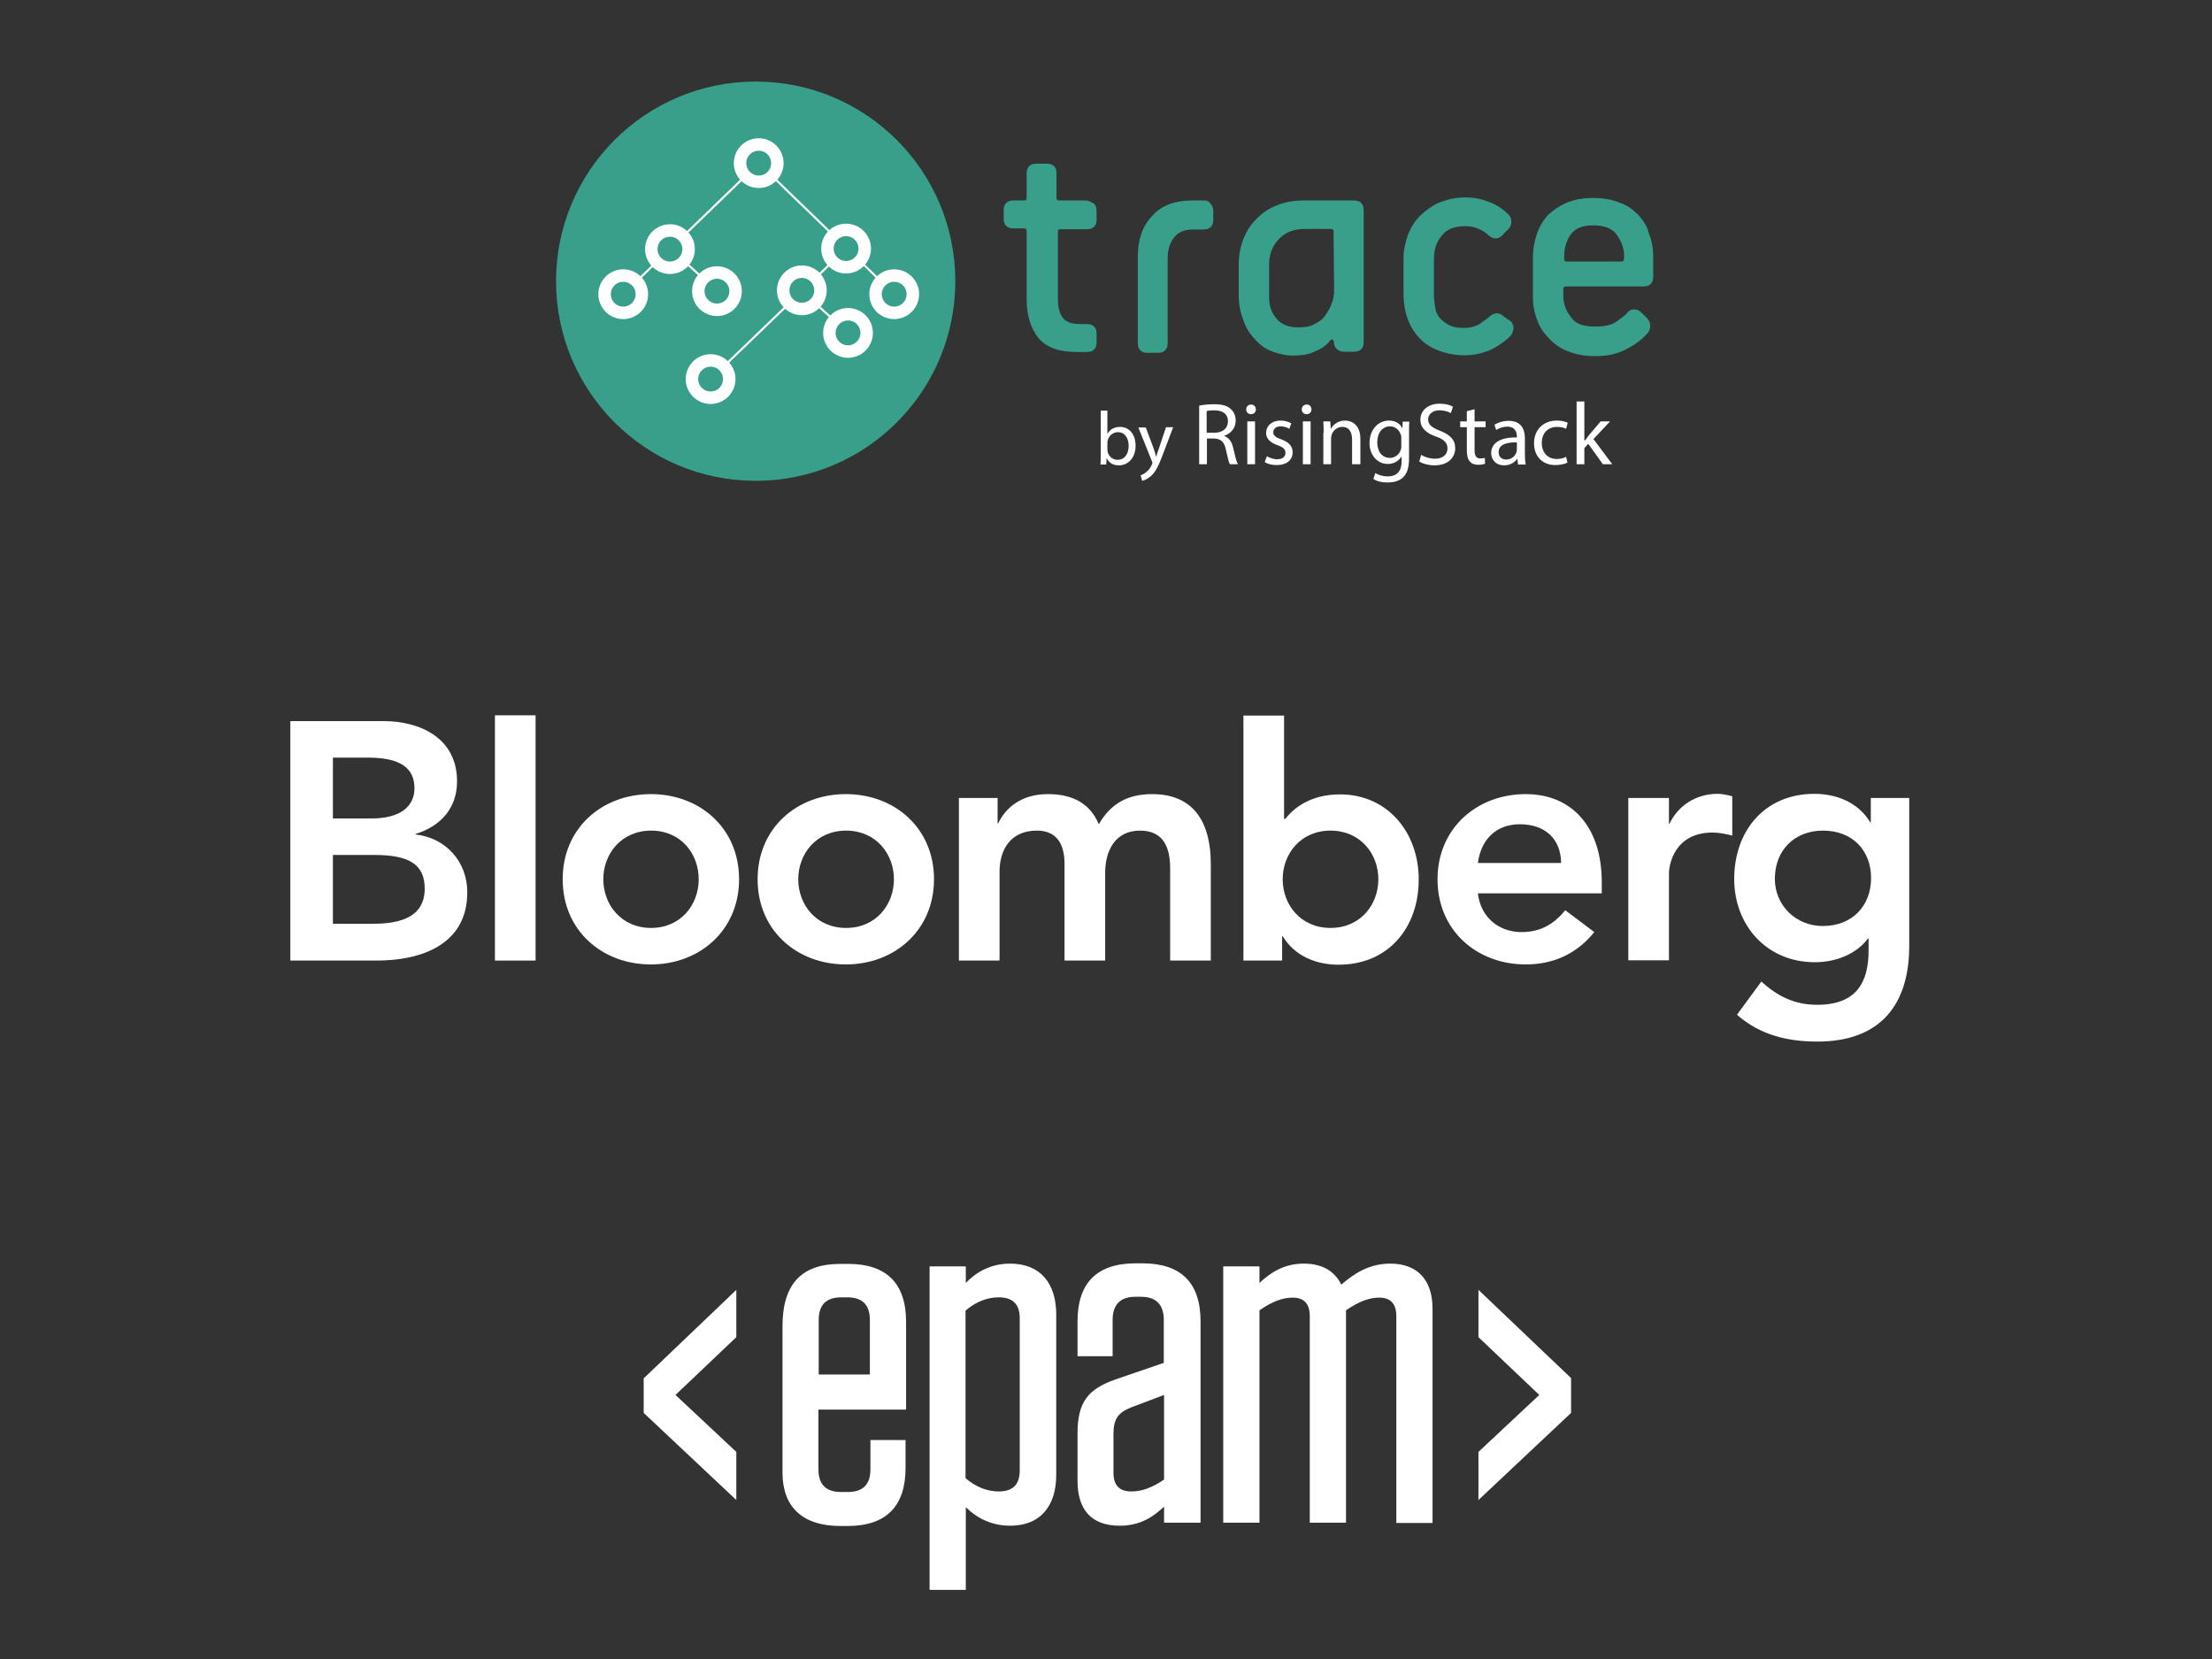 <?xml version="1.0" encoding="utf-8"?>
<!-- Generator: Adobe Illustrator 19.2.1, SVG Export Plug-In . SVG Version: 6.00 Build 0)  -->
<svg version="1.1" id="Layer_1" xmlns="http://www.w3.org/2000/svg" xmlns:xlink="http://www.w3.org/1999/xlink" x="0px" y="0px"
	 viewBox="0 0 800 600" enable-background="new 0 0 800 600" xml:space="preserve">
<rect x="0" y="0" width="800" height="600" fill="#333333" stroke="none"/>
<g>
	<path fill="#FFFFFF" d="M296,509.7l0,21.7c0,5.5,2.7,8.2,8.2,8.2h2.4c5.5,0,8.2-2.7,8.2-8.2v-10.6h12.7v10.1c0,13.9-7,21-21,21H304
		c-13.9,0-21-7-21-19.3v-52.9c0-15.5,7-22.6,21-22.6h2.7c13.9,0,21,7,21,21l0,31.7H296z M296.1,497.1h18.5v-19.7
		c0-5.5-2.7-8.2-8.2-8.2h-2.1c-5.5,0-8.2,2.7-8.2,8.2V497.1z"/>
	<path fill="#FFFFFF" d="M336.2,458h13.1v6c3.1-3.3,8.4-7,16-7c11.2,0,16.7,7.4,16.7,18.4v58c0,11-5.5,18.4-16.7,18.4
		c-7.6,0-12.9-3.6-16-6.7V575h-13.1V458z M349.2,534.6c3.6,3.1,7.7,4.8,12,4.8c4.8,0,7.6-2.2,7.6-7.6v-55c0-5.3-2.7-7.6-7.6-7.6
		c-4.3,0-8.4,1.7-12,4.8V534.6z"/>
	<path fill="#FFFFFF" d="M389.7,518.5c0-11.5,3.8-16.1,13.7-19.6l17.5-6v-15.5c0-5.5-2.7-8.4-8.2-8.4h-2.1c-5.5,0-8.2,2.9-8.2,8.4
		v13.1h-12.7v-12.6c0-13.9,7-21,21-21h2.5c13.9,0,21,7,21,21v72.8H421v-5.8c-3.6,3.4-8.4,6.9-16,6.9c-10.5,0-15.3-6-15.3-16.3V518.5
		z M421,535.1v-30.6l-11.9,4.5c-4.8,1.9-6.4,4.3-6.4,9.6v14.1c0,4.5,2.2,6.7,6.4,6.7C413.1,539.4,416.7,538,421,535.1z"/>
	<path fill="#FFFFFF" d="M486.8,550.7h-13.1V476c0-4.6-2.2-6.7-6.2-6.7c-3.6,0-7.4,1.4-12,4.6v76.8h-13.1V458h13.1v6
		c3.8-3.6,8.8-7,16-7c6.7,0,11.2,2.7,13.6,7.6c4.6-4,10.1-7.6,17.7-7.6c10.1,0,15.3,6.2,15.3,16.3v77.5H505V476
		c0-4.6-2.2-6.7-6.2-6.7c-3.6,0-7.4,1.4-12,4.6V550.7z"/>
	<path fill="#FFFFFF" d="M266.3,466.5v17.1l-22,20.9l22,20.6v17.4L232.8,511v-12.5L266.3,466.5z"/>
	<path fill="#FFFFFF" d="M568.2,498.4V511l-33.5,31.5v-17.4l22-20.6l-22-20.9v-17.1L568.2,498.4z"/>
</g>
<g>
	<g enable-background="new    ">
		<path fill="#FFFFFF" d="M398,167.9c0.1-0.9,0.1-2.3,0.1-3.4v-16h2.4v8.3h0.1c0.8-1.5,2.4-2.4,4.5-2.4c3.3,0,5.6,2.7,5.6,6.8
			c0,4.7-3,7.1-6,7.1c-1.9,0-3.5-0.7-4.4-2.5h-0.1l-0.1,2.2H398z M400.5,162.6c0,0.3,0.1,0.6,0.1,0.9c0.5,1.7,1.9,2.8,3.6,2.8
			c2.5,0,4-2.1,4-5.1c0-2.7-1.4-4.9-3.9-4.9c-1.6,0-3.2,1.1-3.7,3c-0.1,0.3-0.1,0.6-0.1,1V162.6z"/>
		<path fill="#FFFFFF" d="M414.4,154.6l2.9,7.8c0.3,0.9,0.6,1.9,0.8,2.7h0.1c0.2-0.8,0.5-1.8,0.9-2.8l2.6-7.8h2.6l-3.6,9.5
			c-1.7,4.6-2.9,6.9-4.6,8.3c-1.2,1-2.4,1.5-3,1.6l-0.6-2c0.6-0.2,1.4-0.6,2.1-1.2c0.7-0.5,1.5-1.5,2-2.7c0.1-0.3,0.2-0.4,0.2-0.6
			c0-0.1-0.1-0.3-0.2-0.6l-4.9-12.2H414.4z"/>
	</g>
	<g enable-background="new    ">
		<path fill="#FFFFFF" d="M433.7,146.7c1.4-0.3,3.4-0.5,5.3-0.5c3,0,4.9,0.5,6.2,1.8c1.1,1,1.7,2.4,1.7,4.1c0,2.8-1.8,4.7-4.1,5.5
			v0.1c1.7,0.6,2.7,2.1,3.2,4.3c0.7,3,1.2,5.1,1.7,5.9h-2.9c-0.4-0.6-0.8-2.5-1.4-5.1c-0.6-3-1.8-4.1-4.3-4.2h-2.6v9.3h-2.8V146.7z
			 M436.4,156.5h2.8c3,0,4.9-1.6,4.9-4.1c0-2.8-2-4-5-4c-1.3,0-2.3,0.1-2.7,0.3V156.5z"/>
		<path fill="#FFFFFF" d="M454.2,148.1c0,1-0.7,1.7-1.8,1.7c-1,0-1.7-0.8-1.7-1.7c0-1,0.7-1.8,1.8-1.8
			C453.5,146.3,454.2,147.1,454.2,148.1z M451.1,167.9v-15.5h2.8v15.5H451.1z"/>
		<path fill="#FFFFFF" d="M458.2,165c0.8,0.5,2.3,1.1,3.7,1.1c2,0,3-1,3-2.3c0-1.3-0.8-2.1-2.9-2.8c-2.8-1-4.1-2.5-4.1-4.4
			c0-2.5,2-4.5,5.3-4.5c1.6,0,2.9,0.5,3.8,1l-0.7,2c-0.6-0.4-1.7-0.9-3.2-0.9c-1.7,0-2.6,1-2.6,2.1c0,1.3,0.9,1.9,2.9,2.6
			c2.7,1,4.1,2.4,4.1,4.7c0,2.7-2.1,4.6-5.8,4.6c-1.7,0-3.3-0.4-4.3-1.1L458.2,165z"/>
		<path fill="#FFFFFF" d="M474.3,148.1c0,1-0.7,1.7-1.8,1.7c-1,0-1.7-0.8-1.7-1.7c0-1,0.7-1.8,1.8-1.8
			C473.7,146.3,474.3,147.1,474.3,148.1z M471.2,167.9v-15.5h2.8v15.5H471.2z"/>
		<path fill="#FFFFFF" d="M478.7,156.6c0-1.6,0-2.9-0.1-4.2h2.5l0.2,2.6h0.1c0.8-1.5,2.6-2.9,5.1-2.9c2.1,0,5.5,1.3,5.5,6.6v9.2H489
			V159c0-2.5-0.9-4.6-3.6-4.6c-1.8,0-3.3,1.3-3.8,2.9c-0.1,0.4-0.2,0.8-0.2,1.3v9.3h-2.8V156.6z"/>
		<path fill="#FFFFFF" d="M509.7,152.4c-0.1,1.1-0.1,2.4-0.1,4.2v9c0,3.5-0.7,5.7-2.2,7.1c-1.5,1.4-3.7,1.8-5.6,1.8
			c-1.9,0-3.9-0.4-5.1-1.3l0.7-2.1c1,0.6,2.6,1.2,4.5,1.2c2.9,0,5-1.5,5-5.4v-1.7h-0.1c-0.9,1.4-2.5,2.6-4.9,2.6
			c-3.8,0-6.6-3.3-6.6-7.5c0-5.2,3.4-8.2,7-8.2c2.7,0,4.2,1.4,4.8,2.7h0.1l0.1-2.3H509.7z M506.8,158.5c0-0.5,0-0.9-0.2-1.3
			c-0.5-1.6-1.9-3-3.9-3c-2.7,0-4.6,2.3-4.6,5.8c0,3,1.5,5.6,4.6,5.6c1.7,0,3.3-1.1,3.9-2.9c0.2-0.5,0.2-1,0.2-1.5V158.5z"/>
		<path fill="#FFFFFF" d="M514,164.5c1.2,0.8,3.1,1.4,5,1.4c2.8,0,4.5-1.5,4.5-3.7c0-2-1.1-3.2-4.1-4.3c-3.5-1.2-5.7-3.1-5.7-6.1
			c0-3.4,2.8-5.8,7-5.8c2.2,0,3.8,0.5,4.8,1.1l-0.8,2.3c-0.7-0.4-2.1-1-4.1-1c-2.9,0-4.1,1.8-4.1,3.2c0,2,1.3,3,4.3,4.2
			c3.6,1.4,5.5,3.2,5.5,6.3c0,3.3-2.5,6.2-7.5,6.2c-2.1,0-4.3-0.6-5.5-1.4L514,164.5z"/>
		<path fill="#FFFFFF" d="M533.3,148v4.4h4v2.1h-4v8.3c0,1.9,0.5,3,2.1,3c0.7,0,1.3-0.1,1.6-0.2l0.1,2.1c-0.5,0.2-1.4,0.4-2.5,0.4
			c-1.3,0-2.4-0.4-3-1.2c-0.8-0.8-1.1-2.2-1.1-4v-8.4h-2.4v-2.1h2.4v-3.7L533.3,148z"/>
		<path fill="#FFFFFF" d="M549,167.9l-0.2-1.9h-0.1c-0.9,1.2-2.5,2.3-4.7,2.3c-3.1,0-4.7-2.2-4.7-4.4c0-3.7,3.3-5.8,9.3-5.7v-0.3
			c0-1.3-0.4-3.6-3.5-3.6c-1.4,0-2.9,0.5-4,1.2l-0.6-1.9c1.3-0.8,3.1-1.4,5.1-1.4c4.7,0,5.9,3.2,5.9,6.3v5.8c0,1.3,0.1,2.7,0.3,3.7
			H549z M548.6,160c-3.1-0.1-6.6,0.5-6.6,3.5c0,1.8,1.2,2.7,2.7,2.7c2,0,3.3-1.3,3.7-2.6c0.1-0.3,0.2-0.6,0.2-0.9V160z"/>
		<path fill="#FFFFFF" d="M566.9,167.3c-0.7,0.4-2.4,0.9-4.4,0.9c-4.7,0-7.7-3.2-7.7-7.9c0-4.8,3.3-8.2,8.3-8.2
			c1.7,0,3.1,0.4,3.9,0.8l-0.6,2.2c-0.7-0.4-1.7-0.7-3.3-0.7c-3.6,0-5.5,2.6-5.5,5.8c0,3.6,2.3,5.8,5.4,5.8c1.6,0,2.7-0.4,3.4-0.8
			L566.9,167.3z"/>
		<path fill="#FFFFFF" d="M573,159.5L573,159.5c0.5-0.5,1-1.2,1.4-1.8l4.5-5.3h3.4l-6,6.4l6.8,9.1h-3.4l-5.3-7.4l-1.4,1.6v5.8h-2.8
			v-22.7h2.8V159.5z"/>
	</g>
	<path fill="#389F8A" d="M392.5,72.5h-9.3c-0.9,0-1.1-0.2-1.1-1.1v-8.6c0-1.1-0.2-2-0.9-2.7s-1.6-0.9-2.7-0.9h-3.6
		c-1.1,0-2,0.2-2.7,0.9c-0.7,0.7-0.9,1.6-0.9,2.7v8.6c0,0.9-0.2,1.1-1.1,1.1h-3.6c-1.1,0-2,0.2-2.7,0.9c-0.7,0.7-0.9,1.6-0.9,2.7
		v2.9c0,1.1,0.2,2,0.9,2.7c0.7,0.7,1.6,0.9,2.7,0.9h3.6c0.9,0,1.1,0.2,1.1,1.1v24.6c0,5.9,1.6,10.6,4.3,14c2.9,3.4,7.4,5,13.8,5h3.6
		c1.1,0,2-0.2,2.7-0.9c0.7-0.7,0.9-1.6,0.9-2.7v-2.9c0-1.1-0.2-2-0.9-2.7c-0.7-0.7-1.6-0.9-2.7-0.9h-2.5c-3.2,0-5.2-0.9-6.3-2.5
		c-1.1-1.6-1.6-3.8-1.6-6.8V84c0-0.9,0.2-1.1,1.1-1.1h9.3c1.1,0,2-0.2,2.7-0.9c0.7-0.7,0.9-1.6,0.9-2.7v-2.9c0-1.1-0.2-2-0.9-2.7
		C394.5,73,393.6,72.5,392.5,72.5 M489.7,72.5h-18.5c-3.6,0-6.8,0.7-9.5,1.8c-2.9,1.1-5.4,2.9-7.4,5c-2.3,2.3-3.6,4.5-4.7,7.4
		c-1.1,2.9-1.6,5.9-1.6,9v10.8c0,3.4,0.5,6.3,1.6,9c0.9,2.9,2.3,5.2,4.1,7c1.6,2,3.8,3.6,6.1,4.5s5,1.6,7.9,1.6
		c3.2,0,6.1-0.5,8.1-1.6c2.3-0.9,4.1-2.3,5.2-3.8c0.2-0.2,0.7-0.5,0.9-0.5c0.2,0.2,0.5,0.5,0.5,0.9c0,0.9,0.2,1.6,0.9,2.5
		c0.7,0.7,1.6,1.1,2.7,1.1h3.6c1.1,0,2-0.2,2.7-0.9s0.9-1.6,0.9-2.7V76.1c0-1.1-0.2-2-0.9-2.7C492,73,491.1,72.5,489.7,72.5
		 M482.5,104.8c0,1.6-0.2,3.4-0.9,5c-0.5,1.6-1.4,2.9-2.3,4.3c-0.9,1.4-2.3,2.3-4.1,3.2c-1.6,0.9-3.6,1.1-5.6,1.1
		c-3.4,0-5.9-0.9-7.7-2.9c-1.8-2-2.9-4.5-2.9-7.7V95.6c0-3.6,1.1-6.5,3.4-9c2.3-2.5,5.4-3.8,9.5-3.8h9.3c0.9,0,1.1,0.2,1.1,1.1
		L482.5,104.8L482.5,104.8z M543.9,114.5c-1.6-1.6-3.4-1.6-5.2,0c-0.9,0.9-2.3,1.6-3.6,2.7c-1.6,0.9-3.4,1.4-5.4,1.4
		c-2.3,0-3.8-0.2-5.4-0.9c-1.4-0.7-2.5-1.6-3.4-2.5c-0.9-0.9-1.6-2.3-1.8-3.8c-0.2-1.6-0.5-2.9-0.5-4.5V93.5c0-3.2,0.9-5.9,2.7-8.1
		c1.6-2.3,4.5-3.6,8.6-3.6c1.6,0,3.2,0.2,4.7,0.9c1.6,0.7,2.7,1.4,3.6,2.3c1.8,1.6,3.6,1.6,5,0.2l2.3-2.3c0.7-0.7,1.1-1.6,1.1-2.7
		c0-0.9-0.2-1.8-1.1-2.7c-1.6-1.6-3.8-3.2-6.5-4.3s-5.6-1.8-9-1.8c-3.6,0-6.5,0.7-9.3,1.8c-2.7,1.1-5,2.9-7,4.7c-2,2-3.4,4.3-4.5,7
		c-0.9,2.7-1.6,5.4-1.6,8.4v13.3c0,2.9,0.5,5.9,1.4,8.4c0.9,2.7,2.3,5,4.1,7c1.8,2,4.1,3.6,7,4.7c2.7,1.1,6.1,1.8,9.5,1.8
		c3.8,0,7.2-0.9,10.2-2.3c2.9-1.6,5-3.2,6.5-4.7c0.7-0.9,0.9-1.6,1.1-2.7c0-0.9-0.2-1.6-0.9-2.5L543.9,114.5L543.9,114.5z
		 M435.6,72.5h-4.5c-6.1,0-11.1,1.8-14.4,5.6c-3.6,3.8-5.2,8.6-5.2,14.7V124c0,1.1,0.2,2,0.9,2.7s1.6,0.9,2.7,0.9h3.6
		c1.1,0,2-0.2,2.7-0.9c0.7-0.7,0.9-1.6,0.9-2.7V93.3c0-3.2,0.9-5.6,2.3-7.4c1.6-2,3.8-2.9,7-2.9h3.6c1.1,0,2-0.2,2.7-0.9
		c0.7-0.7,0.9-1.6,0.9-2.7v-2.9c0-1.1-0.2-2-0.9-2.7C437.4,73,436.7,72.5,435.6,72.5 M592.5,77.7c-2-2-4.1-3.6-7-4.5
		c-2.7-1.1-5.9-1.6-9.3-1.6c-3.6,0-6.5,0.5-9.3,1.6c-2.7,1.1-5,2.7-7,4.5c-1.8,2-3.2,4.3-4.1,7c-0.9,2.7-1.4,5.4-1.4,8.4v14.4
		c0,2.9,0.5,5.6,1.6,8.4c0.9,2.7,2.7,5,4.5,6.8c2,2,4.3,3.6,7,4.5c2.9,1.1,5.9,1.6,9.5,1.6c4.5,0,8.4-0.9,11.5-2.7
		c3.2-1.6,5.6-3.6,7.4-5.6c0.7-0.9,0.9-1.6,0.9-2.7c0-0.9-0.2-1.6-0.9-2.5l-2.3-2.3c-0.7-0.7-1.6-1.1-2.5-1.1
		c-0.9,0-1.8,0.2-2.7,1.4c-0.9,0.9-2.3,2-4.1,3.2c-1.6,1.1-4.1,1.6-7.4,1.6c-4.1,0-7-0.9-8.6-3.2c-1.8-2.3-2.9-4.7-2.9-7.9v-2.3
		c0-0.9,0.2-1.1,1.1-1.1h27.8c1.1,0,2-0.2,2.7-0.9c0.7-0.7,0.9-1.6,0.9-2.7v-7.2c0-2.9-0.5-5.9-1.6-8.4
		C595.8,81.8,594.3,79.8,592.5,77.7 M587.3,93.5c0,0.9-0.2,1.1-1.1,1.1h-19.4c-0.9,0-1.1-0.2-1.1-1.1v-0.7c0-3.2,0.9-5.9,2.3-7.9
		c1.6-2.3,4.3-3.4,8.1-3.4c4.1,0,7,1.1,8.6,3.4c1.6,2.3,2.7,4.7,2.7,7.9L587.3,93.5L587.3,93.5z"/>
	<circle fill="#389F8A" cx="273.3" cy="101.7" r="72.2"/>
	<path fill="none" stroke="#FFFFFF" stroke-width="0.748" stroke-miterlimit="10" d="M274.4,59l-49,47.4 M274.4,59l49,47.4
		 M306,89.9l-49,47.2 M242.6,90.1l16.7,15.1 M290,105.3l16.7,15.1"/>
	<circle fill="#FFFFFF" cx="274.4" cy="59" r="9"/>
	<circle fill="#FFFFFF" cx="242.3" cy="90.1" r="9"/>
	<circle fill="#FFFFFF" cx="225.4" cy="106.4" r="9"/>
	<circle fill="#FFFFFF" cx="259.3" cy="105.3" r="9"/>
	<circle fill="#FFFFFF" cx="290" cy="105" r="9"/>
	<circle fill="#FFFFFF" cx="323.4" cy="106.4" r="9"/>
	<circle fill="#FFFFFF" cx="306" cy="89.9" r="9"/>
	<circle fill="#FFFFFF" cx="306.7" cy="120.4" r="9"/>
	<circle fill="#FFFFFF" cx="257" cy="137.1" r="9"/>
	<circle fill="#389F8A" cx="274.4" cy="59" r="4.5"/>
	<circle fill="#389F8A" cx="242.3" cy="90.1" r="4.5"/>
	<circle fill="#389F8A" cx="225.4" cy="106.4" r="4.5"/>
	<circle fill="#389F8A" cx="259.3" cy="105.3" r="4.5"/>
	<circle fill="#389F8A" cx="290" cy="105" r="4.5"/>
	<circle fill="#389F8A" cx="323.4" cy="106.4" r="4.5"/>
	<circle fill="#389F8A" cx="306" cy="89.9" r="4.5"/>
	<circle fill="#389F8A" cx="306.7" cy="120.4" r="4.5"/>
	<circle fill="#389F8A" cx="257" cy="137.1" r="4.5"/>
</g>
<g>
	<rect x="104.9" y="258.7" fill="none" width="590.2" height="123.2"/>
	<g>
		<path fill="#FFFFFF" d="M120.4,274h12.7c11.6,0,16.8,3.7,16.8,11.1c0,6.5-5.1,10.9-15.4,10.9h-14.1V274z M105,347.4h31.2
			c16.4,0,32.8-5.9,32.8-24.7c0-11.1-7.8-19.7-18.7-20.9v-0.2c8.9-2.7,15-9.2,15-19c0-15.8-13.5-21.8-26.6-21.8H105V347.4z
			 M120.4,309.2h14.8c12.5,0,18.4,3.2,18.4,12.2c0,11.4-11,12.7-19,12.7h-14.2V309.2z"/>
		<path fill="#FFFFFF" d="M179,258.7h14.7v88.7H179V258.7z"/>
		<path fill="#FFFFFF" d="M218.2,318c0-9.2,6.5-17.6,17.3-17.6c10.8,0,17.2,8.4,17.2,17.6c0,9.2-6.5,17.6-17.2,17.6
			C224.7,335.6,218.2,327.2,218.2,318z M203.5,318c0,18.5,14.2,30.8,31.9,30.8c17.7,0,31.9-12.4,31.9-30.8
			c0-18.5-14.2-30.8-31.9-30.8C217.7,287.2,203.5,299.5,203.5,318z"/>
		<path fill="#FFFFFF" d="M288.7,318c0-9.2,6.5-17.6,17.3-17.6c10.8,0,17.3,8.4,17.3,17.6c0,9.2-6.5,17.6-17.3,17.6
			C295.2,335.6,288.7,327.2,288.7,318z M274,318c0,18.5,14.2,30.8,31.9,30.8c17.7,0,31.9-12.4,31.9-30.8c0-18.5-14.2-30.8-31.9-30.8
			C288.2,287.2,274,299.5,274,318z"/>
		<path fill="#FFFFFF" d="M346.9,288.6h13.9v9.2h0.2c2.6-5.5,8.2-10.6,18-10.6c9.1,0,15.3,3.5,18.4,10.9
			c4.3-7.5,10.5-10.9,19.3-10.9c15.7,0,21.2,11.1,21.2,25.2v35h-14.7v-33.3c0-7.3-2.2-13.7-10.9-13.7c-9.2,0-12.6,7.6-12.6,15.2
			v31.8h-14.7v-35c0-7.2-2.9-12-10-12c-9.7,0-13.5,7.1-13.5,14.9v32.1h-14.7V288.6z"/>
		<path fill="#FFFFFF" d="M498.5,318c0,9.2-6.5,17.6-17.3,17.6c-10.8,0-17.3-8.4-17.3-17.6c0-9.2,6.5-17.6,17.3-17.6
			C492,300.4,498.5,308.8,498.5,318z M449.8,347.4h13.9v-8.8h0.2c4.3,7.1,12,10.3,20.2,10.3c18.1,0,29-13.5,29-30.8
			c0-17.4-11.6-30.8-28.4-30.8c-11,0-16.9,5.1-19.9,8.9h-0.4v-37.4h-14.7V347.4z"/>
		<path fill="#FFFFFF" d="M534.5,312.1c1.1-8.4,6.5-14,15.2-14c9.2,0,14.8,5.4,14.9,14H534.5z M579.3,323.1v-4
			c0-20.4-11.1-31.9-27.5-31.9c-17.7,0-31.9,12.4-31.9,30.8c0,18.5,14.2,30.8,31.9,30.8c9.3,0,18-3.3,24.8-11.7l-10.5-7.9
			c-3.7,4.5-8.4,7.9-15.8,7.9c-8.2,0-14.8-5.3-15.8-14H579.3z"/>
		<path fill="#FFFFFF" d="M588.9,288.6h14.7v9.3h0.2c3.2-6.7,9.7-10.8,17.4-10.8c1.8,0,3.5,0.4,5.3,0.9v14.2
			c-2.4-0.6-4.8-1.1-7.1-1.1c-13.8,0-15.8,11.6-15.8,14.8v31.4h-14.7V288.6z"/>
		<path fill="#FFFFFF" d="M659.3,300.4c10.6,0,17.4,7.1,17.4,17.2c0,9.8-6.6,17.3-17.5,17.3c-9.9,0-17.3-7.7-17.3-17
			C641.9,307.5,649,300.4,659.3,300.4z M676.6,288.6v8.8h-0.2c-4.3-7.1-12-10.3-20.2-10.3c-18.1,0-29,13.5-29,30.8
			c0,16.6,11.6,30.1,29.2,30.1c7.3,0,14.9-2.8,19.2-8.6h0.2v4.3c0,11.6-4.4,19.7-18.6,19.7c-8.2,0-14.3-3.1-20.2-8.4l-8.8,12
			c8.3,7.3,18.2,9.7,29.1,9.7c22.9,0,33.2-13.5,33.2-34.6v-53.5H676.6z"/>
	</g>
</g>
</svg>

